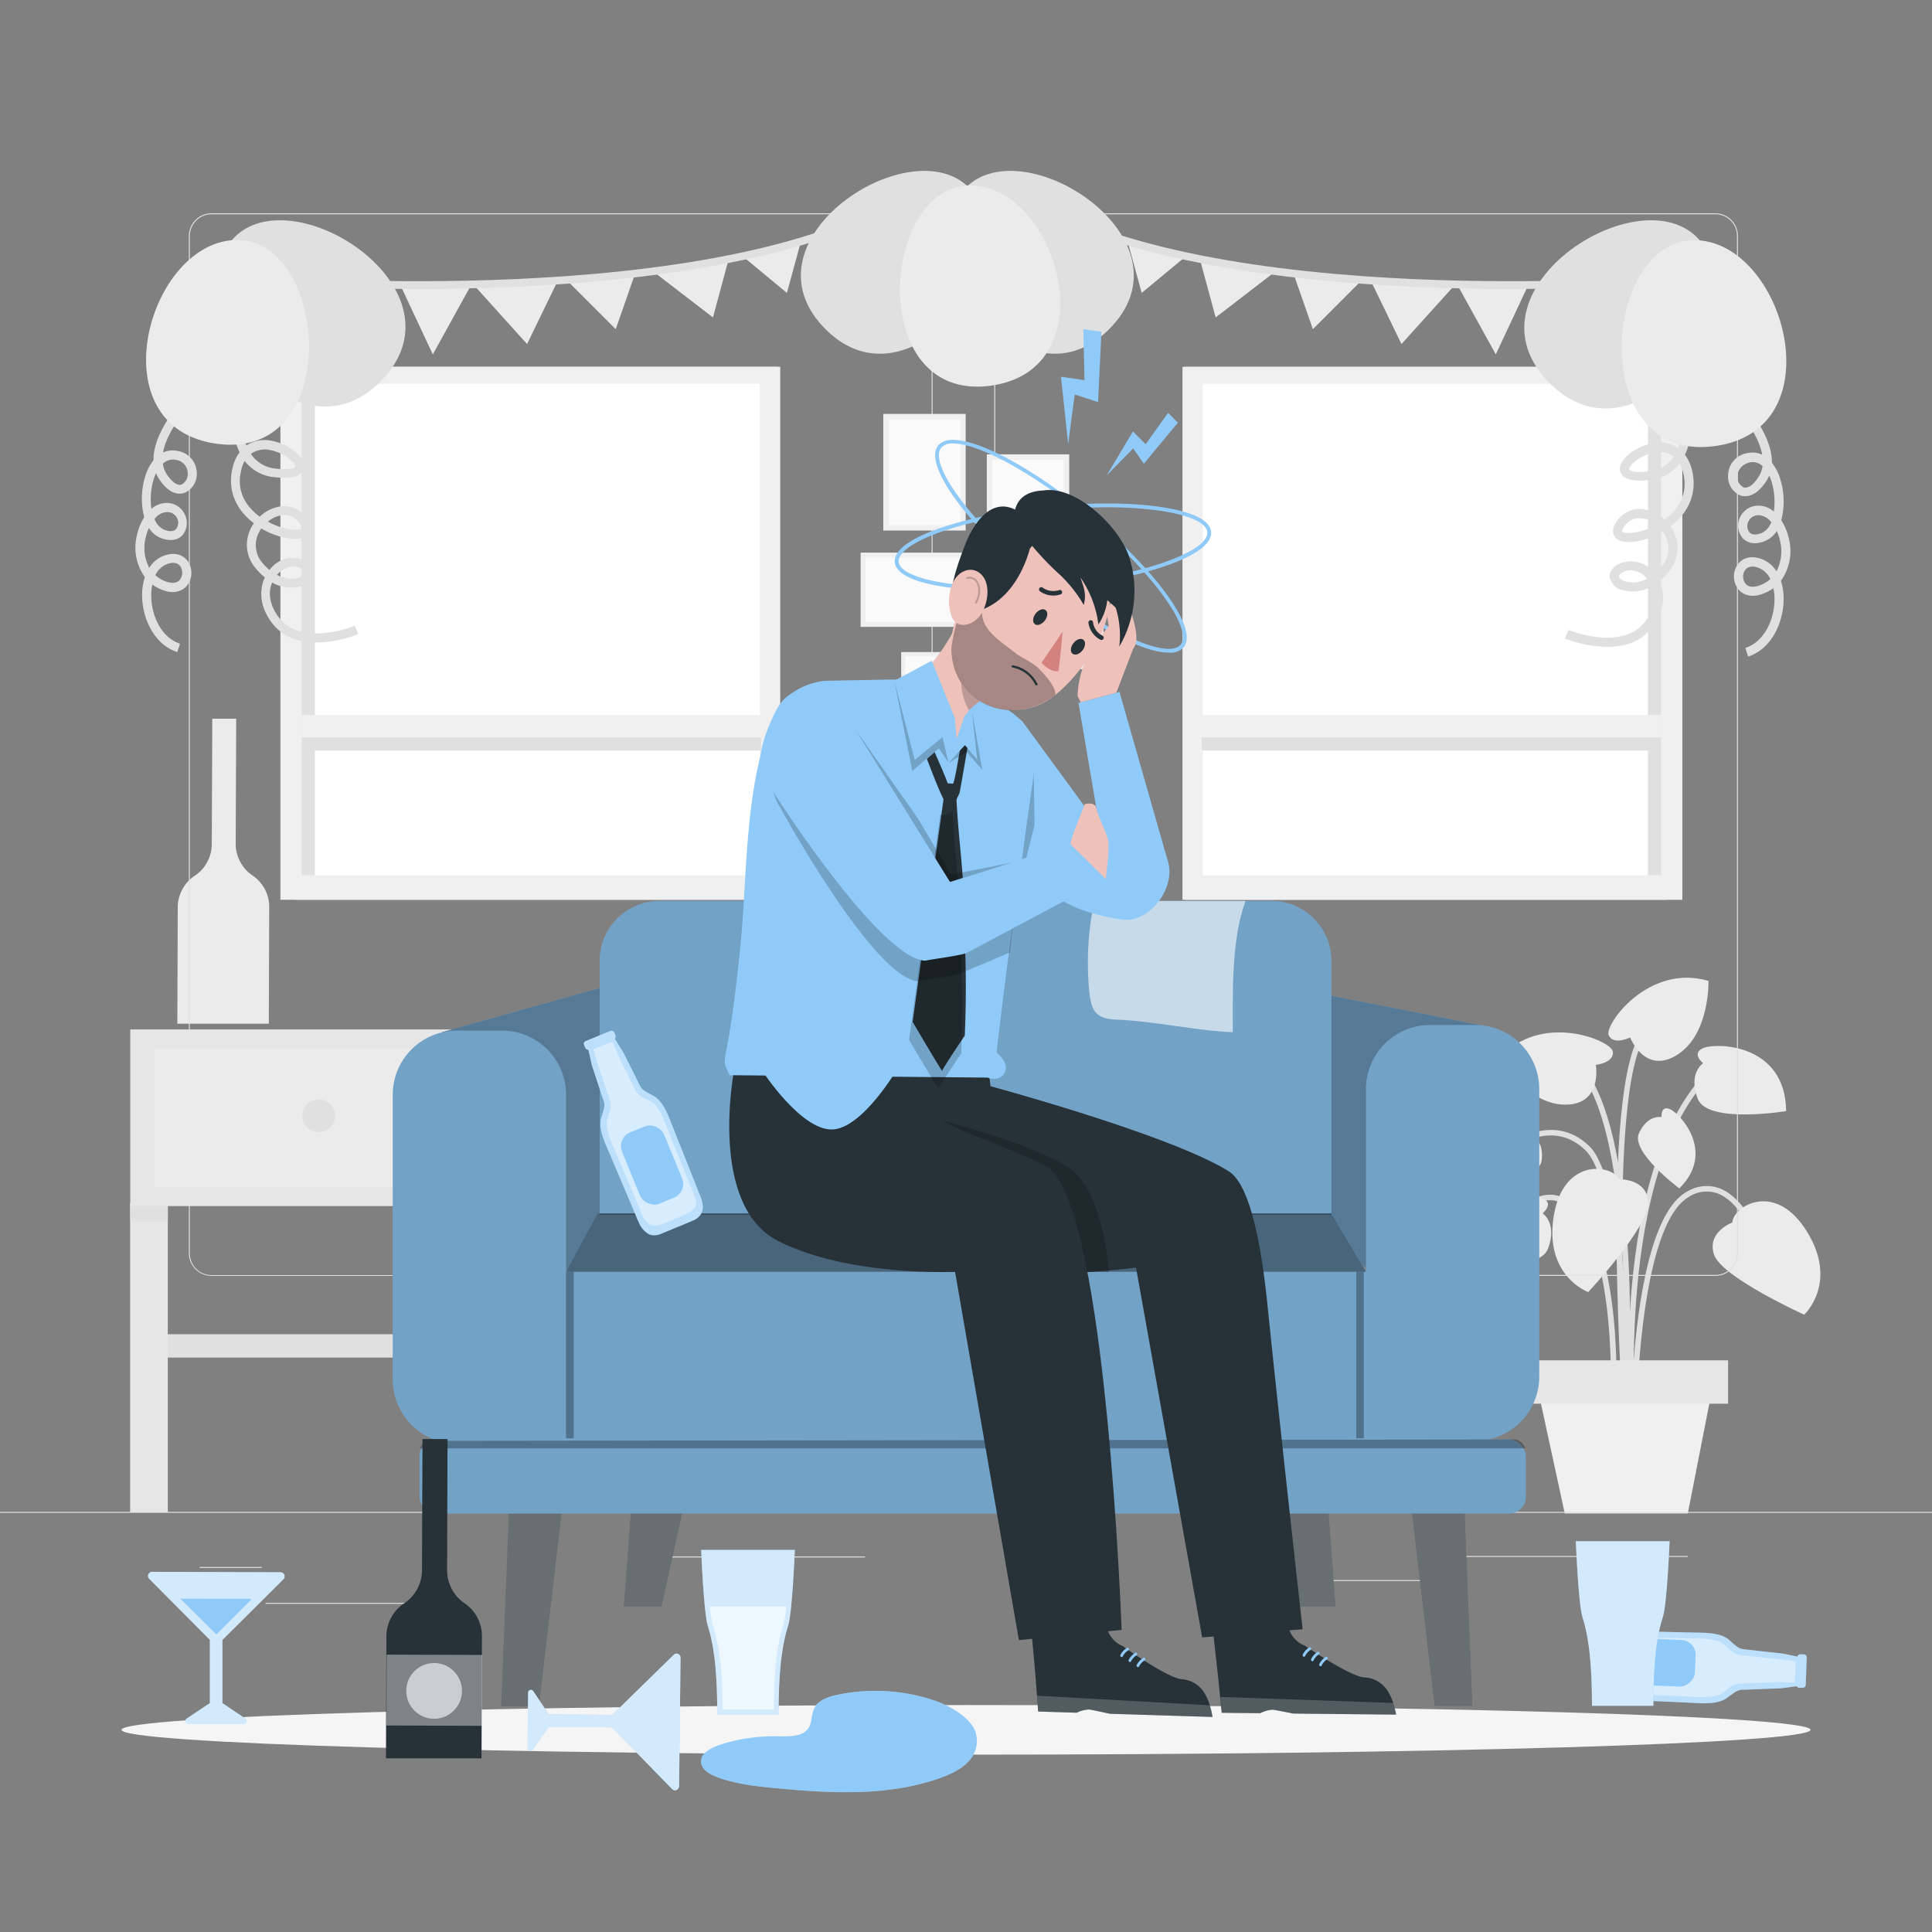 <svg xmlns="http://www.w3.org/2000/svg" viewBox="0 0 500 500"><rect x="0" y="0" width="500" height="500" fill="#808080" stroke="none"/><g id="freepik--background-complete--inject-31"><path d="M61,218.4,61.13,186H54.94l-.13,32.44a9.88,9.88,0,0,1-4.39,8.19h0A9.88,9.88,0,0,0,46,234.78l-.1,30.15H69.57l.1-30.15a9.79,9.79,0,0,0-4.32-8.21h0A9.88,9.88,0,0,1,61,218.4Z" style="fill:#ebebeb"></path><path d="M421.34,362.79c0-.56-1.91-56.26-11-65.07-8.81-8.56-18.92-.32-19.35,0l-.91-1.09c.12-.1,11.53-9.41,21.25,0,9.47,9.2,11.32,63.72,11.39,66Z" style="fill:#e0e0e0"></path><path d="M422.11,373.74c-.06-.67-6.19-66.87,18-94.62l1.07.94c-23.78,27.28-17.71,92.88-17.64,93.54Z" style="fill:#e0e0e0"></path><path d="M421.22,366.74l-1.41-.1c.05-.75,4.73-75.26-13-91.57l1-1.05C426,290.79,421.42,363.64,421.22,366.74Z" style="fill:#e0e0e0"></path><path d="M423.53,366.69h-1.42c0-2.05.59-50.33,14.3-58.18a9.7,9.7,0,0,1,8.87-.87c8.29,3.43,12.4,18.19,12.57,18.81l-1.36.38c0-.15-4.1-14.72-11.75-17.88a8.35,8.35,0,0,0-7.63.79C424.1,317.18,423.53,366.2,423.53,366.69Z" style="fill:#e0e0e0"></path><path d="M418.19,366.73l-1.42-.08c0-.38,2.07-38.15-8.12-51.46-2.47-3.22-5.15-4.76-8-4.56-6.68.46-12.28,10.24-12.34,10.34l-1.23-.7c.24-.43,6-10.53,13.46-11.06,3.33-.23,6.44,1.49,9.21,5.12C420.29,328.05,418.28,365.16,418.19,366.73Z" style="fill:#e0e0e0"></path><path d="M420.42,371.87c-.27-3.67-6.66-89.91,4.58-105.1l1.14.84c-10.93,14.77-4.37,103.26-4.3,104.15Z" style="fill:#e0e0e0"></path><path d="M448.34,316.37s-6.74,2.49-4.74,8.35,23.32,15.52,23.32,15.52,8.93-8.18.73-21.49S448.52,312.17,448.34,316.37Z" style="fill:#ebebeb"></path><path d="M419,305.2s7.17-.3,7.58,5.89-15.55,23.3-15.55,23.3-11.39-4.12-8.94-19.56S417.25,301.4,419,305.2Z" style="fill:#ebebeb"></path><path d="M413,275.59s4.78-.51,4.4-3.43-18.6-10.41-29.35,1.72c0,0,6.88,11.82,16.83,12S413,275.59,413,275.59Z" style="fill:#ebebeb"></path><path d="M421.88,268.51s-4.34,2.1-5.55-.58,10.28-18.68,25.82-14.07c0,0,.41,13.67-8,19.07S421.88,268.51,421.88,268.51Z" style="fill:#ebebeb"></path><path d="M399.22,314s3.3-2.66-.26-4-21.06-.93-21.24,16.4c0,0,20.37,3.38,22.89-3.22S399.22,314,399.22,314Z" style="fill:#ebebeb"></path><path d="M440.75,275.16s-3.3-2.67.27-4,21.05-.93,21.23,16.39c0,0-20.37,3.39-22.89-3.21S440.75,275.16,440.75,275.16Z" style="fill:#ebebeb"></path><path d="M430,289.11s-.29-3.24,2.32-2,11.74,11.11,2.29,20.44c0,0-12.73-9.42-10.43-14.33S430,289.11,430,289.11Z" style="fill:#ebebeb"></path><path d="M396.27,293.73s2-2.59-.92-2.91S379.5,294,382.52,306.9c0,0,15.78-1.19,16.46-6.56S396.27,293.73,396.27,293.73Z" style="fill:#ebebeb"></path><polygon points="436.8 391.68 404.96 391.68 396.49 352.62 444.46 352.62 436.8 391.68" style="fill:#f0f0f0"></polygon><rect x="393.6" y="352.05" width="53.63" height="11.23" style="fill:#e6e6e6"></rect><path d="M443.92,330.2H263.17a5.87,5.87,0,0,1-5.86-5.86V61.06a5.87,5.87,0,0,1,5.86-5.86H443.92a5.87,5.87,0,0,1,5.86,5.86V324.34A5.87,5.87,0,0,1,443.92,330.2ZM263.17,55.45a5.62,5.62,0,0,0-5.61,5.61V324.34a5.62,5.62,0,0,0,5.61,5.61H443.92a5.61,5.61,0,0,0,5.61-5.61V61.06a5.61,5.61,0,0,0-5.61-5.61Z" style="fill:#e0e0e0"></path><path d="M235.49,330.2H54.75a5.87,5.87,0,0,1-5.87-5.86V61.06a5.87,5.87,0,0,1,5.87-5.86H235.49a5.86,5.86,0,0,1,5.86,5.86V324.34A5.86,5.86,0,0,1,235.49,330.2ZM54.75,55.45a5.62,5.62,0,0,0-5.62,5.61V324.34A5.62,5.62,0,0,0,54.75,330H235.49a5.61,5.61,0,0,0,5.61-5.61V61.06a5.61,5.61,0,0,0-5.61-5.61Z" style="fill:#e0e0e0"></path><rect y="391.27" width="500" height="0.25" style="fill:#e0e0e0"></rect><rect x="51.67" y="405.53" width="16.06" height="0.25" style="fill:#e0e0e0"></rect><rect x="170.35" y="402.82" width="53.53" height="0.25" style="fill:#e0e0e0"></rect><rect x="68.73" y="414.82" width="36.25" height="0.25" style="fill:#e0e0e0"></rect><rect x="378.35" y="402.69" width="43.19" height="0.25" style="fill:#e0e0e0"></rect><rect x="430.45" y="402.69" width="6.33" height="0.25" style="fill:#e0e0e0"></rect><rect x="316.21" y="408.92" width="53.89" height="0.25" style="fill:#e0e0e0"></rect><g id="freepik--freepik--background-complete--inject-2--inject-31"><rect x="76.55" y="94.92" width="124.72" height="137.94" style="fill:#e0e0e0"></rect><rect x="72.57" y="94.92" width="129.36" height="137.94" style="fill:#f0f0f0"></rect><rect x="78.05" y="99.32" width="118.62" height="127.2" style="fill:#fff"></rect><rect x="78.04" y="99.32" width="3.44" height="127.2" style="fill:#e0e0e0"></rect><rect x="81.1" y="190.79" width="115.86" height="3.44" style="fill:#e0e0e0"></rect><rect x="78.04" y="185.05" width="120.46" height="5.76" style="fill:#f0f0f0"></rect><rect x="306.68" y="94.93" width="124.72" height="137.94" style="fill:#e0e0e0"></rect><rect x="306.03" y="94.93" width="129.36" height="137.94" style="fill:#f0f0f0"></rect><rect x="311.29" y="99.33" width="118.62" height="127.2" style="fill:#fff"></rect><rect x="426.49" y="99.33" width="3.44" height="127.2" style="fill:#e0e0e0"></rect><rect x="310.99" y="190.79" width="115.86" height="3.44" style="fill:#e0e0e0"></rect><rect x="309.46" y="185.03" width="120.46" height="5.76" style="fill:#f0f0f0"></rect><rect x="228.59" y="107.12" width="21.33" height="30.18" style="fill:#f0f0f0"></rect><rect x="229.98" y="108.53" width="18.55" height="27.35" style="fill:#fafafa"></rect><rect x="255.39" y="117.58" width="21.33" height="30.18" style="fill:#f0f0f0"></rect><rect x="256.79" y="119" width="18.55" height="27.35" style="fill:#fafafa"></rect><rect x="222.73" y="143.02" width="27.18" height="19.21" style="fill:#f0f0f0"></rect><rect x="224.01" y="144.28" width="24.62" height="16.7" style="fill:#fafafa"></rect><rect x="255.4" y="151.83" width="30.18" height="21.33" style="fill:#f0f0f0"></rect><rect x="256.81" y="153.22" width="27.35" height="18.55" style="fill:#fafafa"></rect><rect x="233.23" y="168.75" width="16.7" height="23.63" style="fill:#f0f0f0"></rect><rect x="234.31" y="169.86" width="14.53" height="21.41" style="fill:#fafafa"></rect><polygon points="192.59 66.65 203.65 75.8 207.37 62.18 192.59 66.65" style="fill:#ebebeb"></polygon><polygon points="212.32 60.77 224 68.51 225.15 55.73 212.32 60.77" style="fill:#ebebeb"></polygon><polygon points="103.67 73.91 112.01 91.72 121.72 74.14 103.67 73.91" style="fill:#ebebeb"></polygon><polygon points="123.07 74.25 136.41 89.04 144.16 73.04 123.07 74.25" style="fill:#ebebeb"></polygon><polygon points="147.11 72.95 159.35 85.19 164.34 70.88 147.11 72.95" style="fill:#ebebeb"></polygon><polygon points="169.4 70.53 184.51 82.15 188.42 67.69 169.4 70.53" style="fill:#ebebeb"></polygon><path d="M166.14,71.57c-45.85,5.56-92.07,2.23-92.83,2.16l.16-2c1.21.1,122,8.78,165.83-25.57l1.32,1.62C223.44,61.16,194.86,68.11,166.14,71.57Z" style="fill:#e0e0e0"></path><polygon points="306.52 66.65 295.47 75.8 291.74 62.18 306.52 66.65" style="fill:#ebebeb"></polygon><polygon points="286.8 60.77 275.12 68.51 273.97 55.73 286.8 60.77" style="fill:#ebebeb"></polygon><polygon points="395.45 73.91 387.11 91.72 377.4 74.14 395.45 73.91" style="fill:#ebebeb"></polygon><polygon points="376.05 74.25 362.7 89.04 354.95 73.04 376.05 74.25" style="fill:#ebebeb"></polygon><polygon points="352 72.95 339.77 85.19 334.78 70.88 352 72.95" style="fill:#ebebeb"></polygon><polygon points="329.71 70.53 314.61 82.15 310.7 67.69 329.71 70.53" style="fill:#ebebeb"></polygon><path d="M333,71.57c45.83,5.56,92.07,2.23,92.82,2.16l-.15-2c-1.22.1-121.95,8.78-165.84-25.57l-1.25,1.62C275.67,61.16,304.24,68.11,333,71.57Z" style="fill:#e0e0e0"></path><path d="M81.93,166.28c-4.22,0-8.76-1.19-11.75-5.34-3.16-4.36-3-8.51-1.64-11.52a15.29,15.29,0,0,1-2.32-2.3,9.24,9.24,0,0,1-1.63-9.63,9.78,9.78,0,0,1,1.12-2.09c-4.79-3.58-6.85-8.69-5.55-14.18A10.82,10.82,0,0,1,62,117.06c-4.6-9.57.41-26.22.63-27l2.22.68c0,.17-4.71,15.67-1.07,24.54a8.58,8.58,0,0,1,6.67-1.17c4.06.79,8.63,4,8.19,6.92-.23,1.48-1.68,3.11-7.33,2.49a11,11,0,0,1-8-4.23,9.9,9.9,0,0,0-.92,2.56c-1.38,5.88,1.91,9.72,4.83,11.87a9.88,9.88,0,0,1,5.43-2.67,7,7,0,0,1,6.77,3.06c1.56,2.17.92,3.53.39,4.15-1.84,2.13-7.08,1.15-11.07-.87-.38-.21-.75-.4-1.13-.62a8.11,8.11,0,0,0-.89,1.67A7,7,0,0,0,68,145.77a12.93,12.93,0,0,0,1.75,1.72l.26-.31a7.39,7.39,0,0,1,9-2.06c2.11,1.18,2.29,2.64,2.2,3.4a4.24,4.24,0,0,1-3.35,3.25,10,10,0,0,1-7.42-1c-1,2.3-.88,5.42,1.57,8.82,5.83,8.05,19.67,2.42,19.81,2.36l.9,2.15A31.15,31.15,0,0,1,81.93,166.28Zm-10.24-17.5a7.53,7.53,0,0,0,5.52.74c1.06-.31,1.66-.87,1.7-1.28s-.36-.74-1-1.11c-1.91-1.06-4.38-.42-6.16,1.57ZM69.33,135l.54.28c4.1,2.09,7.68,2.11,8.25,1.44.07-.08,0-.5-.52-1.28a4.7,4.7,0,0,0-4.59-2.1A7.24,7.24,0,0,0,69.33,135Zm-4.41-17.54a8.71,8.71,0,0,0,6.68,3.84c3.84.43,4.75-.32,4.79-.52.13-.86-2.49-3.53-6.4-4.28a6.24,6.24,0,0,0-5.12,1Z" style="fill:#e0e0e0"></path><path d="M45.87,168.75c-6.11-2-9-8.85-9.09-14.4a15.16,15.16,0,0,1,.71-5,13.08,13.08,0,0,1-2.08-10.71,14.56,14.56,0,0,1,1.92-4.79,19.24,19.24,0,0,1,.16-10.24,12.85,12.85,0,0,1,2.24-4.52c-.18-9.52,12.43-20.94,13.05-21.5l1.56,1.74c-.14.11-10.73,9.7-12.14,17.77a6,6,0,0,1,3.58-.43,5.87,5.87,0,0,1,5.12,5.35,5.31,5.31,0,0,1-3.15,5.53c-1.28.44-3.84.57-6.55-3.55a7.94,7.94,0,0,1-.82-1.55,12.82,12.82,0,0,0-.68,1.82,17.89,17.89,0,0,0-.51,7.42,6,6,0,0,1,3.53-1.51,5.11,5.11,0,0,1,5.12,3,4.92,4.92,0,0,1-.65,5.35c-1.28,1.37-3.39,1.61-5.71.65a6.29,6.29,0,0,1-2.93-2.56,12.85,12.85,0,0,0-.86,2.56,11.05,11.05,0,0,0,.94,7.78,7.47,7.47,0,0,1,3.84-3.16c2.56-.93,4.89-.37,6.17,1.51a5.33,5.33,0,0,1-.38,6.4c-.79.88-3.08,2.69-7.47.41a10,10,0,0,1-1.37-.83,13.2,13.2,0,0,0-.28,3.07c.07,4.75,2.44,10.6,7.46,12.23ZM40.2,148.88A8.39,8.39,0,0,0,41.84,150c2.1,1.09,3.76,1.11,4.66.1a3,3,0,0,0,.19-3.49c-.65-1-1.88-1.19-3.44-.63A5.54,5.54,0,0,0,40.2,148.88ZM40,134.32a4.72,4.72,0,0,0,2.4,2.73c1.41.58,2.56.54,3.15-.11a2.65,2.65,0,0,0,.3-2.82,2.82,2.82,0,0,0-2.91-1.58A4.3,4.3,0,0,0,40,134.32ZM42.16,120a6.59,6.59,0,0,0,1,2.76c1.35,2,2.8,3,3.84,2.65a3.13,3.13,0,0,0,1.57-3.16A3.51,3.51,0,0,0,45.37,119a3.66,3.66,0,0,0-3.21,1Z" style="fill:#e0e0e0"></path><path d="M99.18,98C77.35,121.54,45.42,81.58,59.41,62.88S121.34,74,99.18,98Z" style="fill:#e0e0e0"></path><path d="M56.53,114.9c-31.91-3.84-18.19-53.18,5.12-52.79S88.93,118.85,56.53,114.9Z" style="fill:#ebebeb"></path><path d="M287.77,84.43C266.32,107.59,235,68.39,248.71,50S309.53,61,287.77,84.43Z" style="fill:#e0e0e0"></path><path d="M212.91,84.43C234.36,107.59,265.7,68.39,252,50S191.15,61,212.91,84.43Z" style="fill:#e0e0e0"></path><path d="M256,99.87C287.31,96,273.84,47.74,250.9,48S224.19,103.76,256,99.87Z" style="fill:#ebebeb"></path><path d="M416,167.42a31.61,31.61,0,0,1-11-2.19l.91-2.18c.14,0,14.12,5.75,20-2.39,2.48-3.43,2.59-6.58,1.58-8.91a10.14,10.14,0,0,1-7.49,1,4.31,4.31,0,0,1-3.39-3.29c-.08-.77.09-2.25,2.22-3.44a7.47,7.47,0,0,1,9.12,2.08l.26.31a13,13,0,0,0,1.77-1.79,7.12,7.12,0,0,0,1.3-7.38,9.78,9.78,0,0,0-.92-1.68c-.36.22-.74.41-1.13.62-4,2.05-9.32,3.05-11.19.88-.53-.62-1.19-2,.41-4.19a7.08,7.08,0,0,1,6.84-3.09,10,10,0,0,1,5.47,2.7c3-2.17,6.29-6.05,4.88-12a10.39,10.39,0,0,0-.92-2.59,11.18,11.18,0,0,1-8.05,4.36c-5.73.64-7.19-1-7.42-2.52-.43-2.9,4.18-6.2,8.28-7a8.63,8.63,0,0,1,6.73,1.18c3.68-9-1-24.58-1.08-24.79l2.25-.69c.23.75,5.28,17.57.63,27.24a11.29,11.29,0,0,1,1.88,4.2c1.29,5.55-.78,10.71-5.62,14.34a10.4,10.4,0,0,1,1.14,2.1,9.31,9.31,0,0,1-1.67,9.73,14.73,14.73,0,0,1-2.34,2.33c1.4,3,1.54,7.18-1.65,11.64C424.82,166.22,420.24,167.42,416,167.42Zm6-19.85a4.07,4.07,0,0,0-2,.52c-.67.37-1.07.8-1,1.12s.65,1,1.72,1.3a7.67,7.67,0,0,0,5.59-.75h-.07a5.74,5.74,0,0,0-4.2-2.19Zm2.37-13.48a4.78,4.78,0,0,0-4,2.16c-.56.78-.58,1.2-.52,1.3.58.68,4.19.65,8.33-1.45l.55-.29a7.47,7.47,0,0,0-3.72-1.67,4.6,4.6,0,0,0-.64,0ZM429.7,117a9.36,9.36,0,0,0-1.67.17c-3.88.75-6.53,3.45-6.39,4.32,0,.21,1,1,4.83.53a8.76,8.76,0,0,0,6.75-3.88,5.62,5.62,0,0,0-3.49-1.14Z" style="fill:#e0e0e0"></path><path d="M452.41,169.92l-.71-2.24c5.06-1.64,7.47-7.55,7.54-12.35a14.66,14.66,0,0,0-.28-3.1,11.53,11.53,0,0,1-1.4.84c-4.42,2.3-6.75.48-7.54-.42a5.33,5.33,0,0,1-.37-6.46c1.29-1.91,3.6-2.47,6.22-1.53a7.79,7.79,0,0,1,3.88,3.19,11.27,11.27,0,0,0,.93-7.86,13.09,13.09,0,0,0-.85-2.59,6.47,6.47,0,0,1-3,2.59c-2.34,1-4.44.72-5.77-.66a5,5,0,0,1-.74-5.45,5.18,5.18,0,0,1,5.18-3,6,6,0,0,1,3.57,1.52,18.1,18.1,0,0,0-.52-7.5,15,15,0,0,0-.67-1.84,9.1,9.1,0,0,1-.84,1.57c-2.77,4.15-5.34,4-6.63,3.6a5.35,5.35,0,0,1-3.16-5.59,5.9,5.9,0,0,1,5.17-5.41,6,6,0,0,1,3.63.43c-1.43-8.15-12.14-17.84-12.27-18L445.36,98c.64.57,13.39,12.11,13.2,21.74a12.75,12.75,0,0,1,2.26,4.56,19.45,19.45,0,0,1,.17,10.35,14.62,14.62,0,0,1,2,4.84,13.22,13.22,0,0,1-2.09,10.82,15.45,15.45,0,0,1,.7,5C461.51,161,458.58,167.93,452.41,169.92Zm1.09-23.28a2.16,2.16,0,0,0-1.9.94,3,3,0,0,0,.18,3.53c.92,1,2.59,1,4.71-.1a8.22,8.22,0,0,0,1.67-1.14,5.61,5.61,0,0,0-3.08-2.92,4.76,4.76,0,0,0-1.58-.34Zm1.68-13.3a2.76,2.76,0,0,0-2.69,1.62,2.66,2.66,0,0,0,.29,2.84c.63.66,1.75.7,3.18.12a4.83,4.83,0,0,0,2.44-2.77,4.42,4.42,0,0,0-3-1.8Zm-1.56-13.74a4.07,4.07,0,0,0-4,3.33,3.15,3.15,0,0,0,1.59,3.19c1.09.38,2.59-.63,3.88-2.67a6.73,6.73,0,0,0,1.06-2.8,3.71,3.71,0,0,0-2.53-1.07Z" style="fill:#e0e0e0"></path><path d="M400.3,98.39c22.07,23.83,54.33-16.55,40.19-35.45S377.91,74.22,400.3,98.39Z" style="fill:#e0e0e0"></path><path d="M443.37,115.5c32.25-3.88,18.38-53.73-5.17-53.34S410.66,119.5,443.37,115.5Z" style="fill:#ebebeb"></path></g><rect x="39.95" y="345.29" width="83.24" height="6.05" style="fill:#e0e0e0"></rect><rect x="33.71" y="266.42" width="97.56" height="45.71" style="fill:#e6e6e6"></rect><rect x="33.68" y="311.33" width="9.75" height="80.06" style="fill:#e6e6e6"></rect><rect x="121.52" y="311.31" width="9.75" height="80.06" style="fill:#e6e6e6"></rect><rect x="39.95" y="271.41" width="85.08" height="35.72" style="fill:#ebebeb"></rect><path d="M86.73,288.75a4.24,4.24,0,1,1-4.24-4.23A4.24,4.24,0,0,1,86.73,288.75Z" style="fill:#e0e0e0"></path><rect x="33.71" y="312.13" width="9.72" height="3.73" style="fill:#e0e0e0"></rect><rect x="121.54" y="312.13" width="9.72" height="3.73" style="fill:#e0e0e0"></rect></g><g id="freepik--Shadow--inject-31"><path d="M468.55,447.68c0,3.54-97.85,6.42-218.55,6.42s-218.55-2.88-218.55-6.42,97.85-6.42,218.55-6.42S468.55,444.14,468.55,447.68Z" style="fill:#f5f5f5"></path></g><g id="freepik--Liquid--inject-31"><g style="isolation:isolate;opacity:0.4"><path d="M252.22,447.65c-1-2.24-4.31-5.34-9.87-7.37a47.68,47.68,0,0,0-25.11-1.77c-2.46.47-5.13,1.28-6.3,3.21s-.57,4.23-2,5.88c-1.66,1.91-4.95,1.8-7.72,1.75a45.46,45.46,0,0,0-14.79,2.16c-2.35.76-5,2.16-5,4.33s2.37,3.45,4.56,4.23c4.68,1.66,9.78,2.23,14.82,2.71,14.26,1.38,29.19,2.12,42.45-2.62,3.32-1.18,6.64-2.83,8.37-5.55A7.4,7.4,0,0,0,252.22,447.65Z" style="fill:#fff"></path></g><path d="M252.22,447.65c-1-2.24-4.31-5.34-9.87-7.37a47.68,47.68,0,0,0-25.11-1.77c-2.46.47-5.13,1.28-6.3,3.21s-.57,4.23-2,5.88c-1.66,1.91-4.95,1.8-7.72,1.75a45.46,45.46,0,0,0-14.79,2.16c-2.35.76-5,2.16-5,4.33s2.37,3.45,4.56,4.23c4.68,1.66,9.78,2.23,14.82,2.71,14.26,1.38,29.19,2.12,42.45-2.62,3.32-1.18,6.64-2.83,8.37-5.55A7.4,7.4,0,0,0,252.22,447.65Z" style="fill:#90CAF9"></path></g><g id="freepik--Character--inject-31"><path d="M302.47,168.91c-6.93,0-20.67-7.31-34.92-19-8.4-6.93-15.61-14.29-20.29-20.74-4.8-6.61-6.38-11.55-4.43-13.91s7.09-1.76,14.5,1.69c7.22,3.37,15.83,9,24.23,16s15.61,14.29,20.29,20.73c3.4,4.68,6.93,10.89,4.43,13.91A4.69,4.69,0,0,1,302.47,168.91Zm-55.82-54.14a3.75,3.75,0,0,0-3.05,1.08c-1.61,1.94,0,6.57,4.47,12.69,4.63,6.37,11.78,13.67,20.12,20.54,18.51,15.27,34.24,21.52,37.32,17.79,1.6-2,0-6.57-4.47-12.69-4.63-6.38-11.78-13.68-20.12-20.55s-16.87-12.49-24-15.82C252.59,115.8,249.07,114.77,246.65,114.77Z" style="fill:#90CAF9"></path><path d="M258.88,152.8c-14.62,0-26.83-2.32-27.31-7.3-.63-6.59,19.8-12.53,39.91-14.47,10.84-1,21.14-1,29,.18,5.71.85,12.59,2.65,12.95,6.4s-6,6.83-11.49,8.75c-7.49,2.64-17.58,4.67-28.42,5.72h0C268.6,152.55,263.61,152.8,258.88,152.8Zm27.39-21.51c-4.64,0-9.6.25-14.69.74-23.88,2.3-39.45,8.77-39,13.38s17,8,40.85,5.67l0,.5,0-.5c10.76-1,20.77-3.05,28.18-5.66,7.11-2.51,11.06-5.32,10.83-7.71s-4.64-4.4-12.1-5.51A98.81,98.81,0,0,0,286.27,131.29Z" style="fill:#90CAF9"></path><polygon points="286.4 123.04 293.21 111.66 296.49 114.96 302.31 106.84 304.84 109.38 296.02 120 293.27 116.05 286.4 123.04" style="fill:#90CAF9"></polygon><polygon points="276.44 114.93 274.58 97.51 280.67 98.39 280.36 85.19 285.05 85.86 284.18 104.07 278.14 102.1 276.44 114.93" style="fill:#90CAF9"></polygon><polygon points="343.46 387.06 345.62 415.78 335.92 415.78 329.46 386.46 343.46 387.06" style="fill:#263238"></polygon><polygon points="378.86 387.52 381.01 441.45 371.31 441.45 364.85 386.46 378.86 387.52" style="fill:#263238"></polygon><polygon points="343.46 387.06 345.62 415.78 335.92 415.78 329.46 386.46 343.46 387.06" style="fill:#fff;opacity:0.3"></polygon><polygon points="378.86 387.52 381.01 441.45 371.31 441.45 364.85 386.46 378.86 387.52" style="fill:#fff;opacity:0.3"></polygon><polygon points="131.9 387.59 129.74 441.6 139.44 441.6 145.91 386.46 131.9 387.59" style="fill:#263238"></polygon><polygon points="163.63 387.06 161.48 415.78 171.18 415.78 177.64 386.46 163.63 387.06" style="fill:#263238"></polygon><polygon points="131.9 387.59 129.74 441.6 139.44 441.6 145.91 386.46 131.9 387.59" style="fill:#fff;opacity:0.3"></polygon><polygon points="163.63 387.06 161.48 415.78 171.18 415.78 177.64 386.46 163.63 387.06" style="fill:#fff;opacity:0.3"></polygon><path d="M383.85,265.44l-40.19-7.92L333.31,262v52.46l20.22,13.65s34.82-15.51,34.58-15.9S383.85,265.44,383.85,265.44Z" style="fill:#90CAF9"></path><g style="isolation:isolate;opacity:0.4"><path d="M383.85,265.44l-40.19-7.92L333.31,262v52.46l20.22,13.65s34.82-15.51,34.58-15.9S383.85,265.44,383.85,265.44Z"></path></g><path d="M114.37,267.12l40.83-11.4,10,5.83V314L146,329.14s-35.77-17-35.52-17.38S114.37,267.12,114.37,267.12Z" style="fill:#90CAF9"></path><path d="M114.37,267.12l40.83-11.4,10,5.83V314L146,329.14s-35.77-17-35.52-17.38S114.37,267.12,114.37,267.12Z" style="isolation:isolate;opacity:0.4"></path><rect x="133.01" y="329.14" width="227.7" height="46.95" style="fill:#90CAF9"></rect><rect x="133.01" y="329.14" width="227.7" height="46.95" style="opacity:0.2"></rect><path d="M170.7,233.16H329.05a15.5,15.5,0,0,1,15.5,15.5v65.77a0,0,0,0,1,0,0H155.2a0,0,0,0,1,0,0V248.67A15.5,15.5,0,0,1,170.7,233.16Z" style="fill:#90CAF9"></path><path d="M118.23,266.73h11.67a16.58,16.58,0,0,1,16.58,16.58v90.31a0,0,0,0,1,0,0H118.23A16.58,16.58,0,0,1,101.65,357V283.31A16.58,16.58,0,0,1,118.23,266.73Z" style="fill:#90CAF9"></path><polygon points="146.47 329.14 154.61 314.01 344.56 314.01 353.53 329.14 146.47 329.14" style="fill:#90CAF9"></polygon><polygon points="146.47 329.14 154.61 314.01 344.56 314.01 353.53 329.14 146.47 329.14" style="isolation:isolate;opacity:0.5"></polygon><path d="M370.11,265.25h28.25a0,0,0,0,1,0,0v91a16.58,16.58,0,0,1-16.58,16.58H370.11a16.58,16.58,0,0,1-16.58-16.58V281.83A16.58,16.58,0,0,1,370.11,265.25Z" transform="translate(751.88 638.11) rotate(180)" style="fill:#90CAF9"></path><path d="M118.23,266.73h11.67a16.58,16.58,0,0,1,16.58,16.58v90.31a0,0,0,0,1,0,0H118.23A16.58,16.58,0,0,1,101.65,357V283.31A16.58,16.58,0,0,1,118.23,266.73Z" style="opacity:0.2"></path><path d="M370.11,265.25h28.25a0,0,0,0,1,0,0v91a16.58,16.58,0,0,1-16.58,16.58H370.11a16.58,16.58,0,0,1-16.58-16.58V281.83A16.58,16.58,0,0,1,370.11,265.25Z" transform="translate(751.88 638.11) rotate(180)" style="opacity:0.2"></path><path d="M170.7,233.16H329.05a15.5,15.5,0,0,1,15.5,15.5v65.77a0,0,0,0,1,0,0H155.2a0,0,0,0,1,0,0V248.67A15.5,15.5,0,0,1,170.7,233.16Z" style="opacity:0.2"></path><rect x="108.59" y="372.53" width="286.28" height="19.16" rx="4.25" style="fill:#90CAF9"></rect><rect x="108.59" y="372.53" width="286.28" height="19.16" rx="4.25" style="opacity:0.2"></rect><path d="M146.47,329.14v43.08h2V329.14Z" style="isolation:isolate;opacity:0.3"></path><path d="M351,329.14v43.08h1.95V329.14Z" style="isolation:isolate;opacity:0.3"></path><path d="M108.76,374.84h286a3.56,3.56,0,0,0-2.49-2.31c-14.22,0-267.55.36-281.78.36A3.15,3.15,0,0,0,108.76,374.84Z" style="isolation:isolate;opacity:0.3"></path><g style="opacity:0.6"><path d="M322.35,233.16H283.42c-2,6.7-2.29,17.43-1.4,24.35.23,1.78.59,3.68,1.91,4.89s3.48,1.43,5.38,1.5c9.17.34,20.56,2.89,29.73,3.23C319.07,256.47,318.65,243.17,322.35,233.16Z" style="fill:#fff"></path></g><polygon points="261.61 392.93 268.24 425.52 283.67 424.31 284.95 391.37 261.61 392.93" style="fill:#eec1bb"></polygon><path d="M268.67,442.94l10,.31a7.61,7.61,0,0,1,3.25-.83c1.18.18,5.28,1.1,5.28,1.1l26.6.83a22.89,22.89,0,0,0-.68-3,13.22,13.22,0,0,0-1.18-2.79,7.51,7.51,0,0,0-6.22-4C302,434.2,290.55,426,290.55,426a7,7,0,0,1-4.3-6.16c0-1.7-2.47-3.85-3.66-4.06-2.42-.42-3.82,1.08-4.25,3.5h0a3.53,3.53,0,0,1-5.67,1.25l-.92-.85s-5.12-1.7-4.93,1.1c.1,1.6.84,8.74,1.27,14.39.1,1.32.19,2.57.27,3.66h0C268.55,441.27,268.67,442.94,268.67,442.94Z" style="fill:#263238"></path><g style="opacity:0.2"><path d="M313.82,444.35l-26.6-.83s-4.1-.92-5.28-1.1a7.61,7.61,0,0,0-3.25.83l-10-.31s-.12-1.67-.3-4.1l44.77,2.5A22.89,22.89,0,0,1,313.82,444.35Z" style="fill:#fff"></path></g><path d="M296.29,429.09a.36.36,0,0,0-.45,0,4.58,4.58,0,0,0-1.65,1.78c-.21.4.37.82.59.41a3.92,3.92,0,0,1,1.44-1.57.36.36,0,0,0,.08-.56Z" style="fill:#90CAF9"></path><path d="M294.22,427.78a.38.38,0,0,0-.46,0,4.65,4.65,0,0,0-1.65,1.78c-.21.4.38.82.59.41a4.17,4.17,0,0,1,1.44-1.58.35.35,0,0,0,.08-.55Z" style="fill:#90CAF9"></path><path d="M292.07,426.55a.36.36,0,0,0-.46-.05,4.49,4.49,0,0,0-1.64,1.78c-.21.4.37.81.58.41a4.11,4.11,0,0,1,1.45-1.58.36.36,0,0,0,.08-.56Z" style="fill:#90CAF9"></path><polygon points="308.06 393.42 315.38 425.87 330.78 424.33 331.36 391.37 308.06 393.42" style="fill:#eec1bb"></polygon><path d="M316.18,443.27l10,.1a7.62,7.62,0,0,1,3.22-.9c1.19.16,5.3,1,5.3,1l26.62.27a21.87,21.87,0,0,0-.75-3,13.77,13.77,0,0,0-1.23-2.77,7.52,7.52,0,0,0-6.31-3.86c-3.72-.27-15.37-8.22-15.37-8.22a7,7,0,0,1-4.42-6.06c-.07-1.7-2.56-3.8-3.75-4-2.43-.38-3.8,1.15-4.18,3.58h0a3.52,3.52,0,0,1-5.64,1.37l-.93-.83s-5.16-1.59-4.92,1.21c.15,1.6,1,8.72,1.58,14.36.13,1.31.25,2.56.36,3.65h0C316,441.61,316.18,443.27,316.18,443.27Z" style="fill:#263238"></path><g style="opacity:0.2"><path d="M361.35,443.73l-26.62-.27s-4.11-.83-5.3-1a7.62,7.62,0,0,0-3.22.9l-10-.1s-.16-1.66-.39-4.09l44.81,1.55A21.87,21.87,0,0,1,361.35,443.73Z" style="fill:#fff"></path></g><path d="M343.5,428.84a.38.38,0,0,0-.46,0,4.58,4.58,0,0,0-1.6,1.82c-.21.4.39.8.59.39a4.08,4.08,0,0,1,1.41-1.6.36.36,0,0,0,.07-.56Z" style="fill:#90CAF9"></path><path d="M341.4,427.58a.36.36,0,0,0-.46-.05,4.68,4.68,0,0,0-1.61,1.82c-.2.41.39.81.6.4a4,4,0,0,1,1.41-1.61.36.36,0,0,0,.06-.56Z" style="fill:#90CAF9"></path><path d="M339.23,426.39a.36.36,0,0,0-.46,0,4.5,4.5,0,0,0-1.61,1.81c-.2.41.39.81.59.4a4.14,4.14,0,0,1,1.42-1.61.36.36,0,0,0,.06-.56Z" style="fill:#90CAF9"></path><g id="freepik--freepik--group--inject-2--inject-31"><path d="M337.12,421.65l-26,2.11L294,328.06s-35.16,4.9-65.26-2.65a54.34,54.34,0,0,1-12-4.39c-26-13.82-26.81-44.3-26.81-44.3l65.8-.6.62,5s46.68,12.61,61.63,22c5.22,3.24,8.23,17.27,10,34.22C331.24,369.26,337.12,421.65,337.12,421.65Z" style="fill:#263238"></path><path d="M287,329.24s-1.28-20.49-10-26.73c-8.95-6.4-33.38-12.57-33.38-12.57s28.94,13.64,30.14,19.29,5.82,19.85,5.82,19.85Z" style="isolation:isolate;opacity:0.2"></path><path d="M190,276.86s-6.87,35,11.35,44.29,45.82,8,45.82,8l16.52,95.31,26.58-2.64S286.42,314,271.6,302.37c-4-3.13-40.74-16.61-40.74-16.61Z" style="fill:#263238"></path></g><g id="freepik--freepik--Character--inject-283--inject-31"><path d="M262.8,224.76l-5.89-20.42c-4.38-1.51-6.05-10.13-4.55-14.53s5.29-6.74,9.68-5.25l2.51,2.07,20,27.32-5.44-32.06,10.61-2.83,12.41,43.42c.07.22.14.43.2.65,1.86,6.65-4.57,15.37-11.45,14.91a52.14,52.14,0,0,1-11.17-2.67C273.61,233.3,262.8,224.76,262.8,224.76Z" style="fill:#90CAF9"></path><path d="M279.68,181.74l-.81-1.63a25.55,25.55,0,0,1,5.76-15.23l4-4.94,4.74,7.66-4.46,11.67Z" style="fill:#eec1bb"></path><path d="M287.08,162.88l-.95-5.69,4.77-3.33s5,10.75,2.5,13.81C288.34,173.87,287.08,162.88,287.08,162.88Z" style="fill:#eec1bb"></path><polygon points="263.38 230.8 267.52 199.28 267.74 213.5 263.38 230.8" style="isolation:isolate;opacity:0.2"></polygon><path d="M268,196.79C269,188,259.71,183,259.71,183c-5.78-2.77,2.72-15.57-14.86-5.92,0,0-3.55-1.52-18.33-1.14l-12.66.24a16.33,16.33,0,0,0-12.75,7.57,33.29,33.29,0,0,0-4.39,12.2c-3.75,14.83-3.74,34.63-4.92,46.95-3.56,36.8-5.75,29.13-3,35.36l66.8.62s3.42,1.38,4.54-1.64c.91-2.45-2.22-4.83-2.22-4.83C262.27,234.64,266.94,205.68,268,196.79Z" style="fill:#90CAF9"></path><path d="M244.28,206.14l-8.09,58.33s7.69,13.08,7.65,12.67,5.84-9.12,5.84-9.12a281.8,281.8,0,0,0-.24-29.43c.25-12.44-1.3-19-2-33.38-.5.81-2.44,1.57-3.12.93" style="fill:#263238"></path><path d="M243.35,210.75l-8.09,58.34s7.69,13.08,7.65,12.67,5.84-9.12,5.84-9.12a281.8,281.8,0,0,0-.24-29.43c.25-12.45-1.3-19-2-33.38-.5.8-2.45,1.57-3.12.92" style="isolation:isolate;opacity:0.2"></path><path d="M247.28,207.3a14.84,14.84,0,0,0,1.08-2.19c.23-1.08,2.35-13.48,2.35-13.48-.44-.61-1-.77-1.48-1.38-.41.81-2,11.89-2.6,12.57l-1.37-.1c-1-3-6.36-14.49-6.31-15.21-.83-.07-1.4,1.33-1.81,2,.73,1.19,5.5,14.8,7.26,17.67A6.51,6.51,0,0,0,247.28,207.3Z" style="fill:#263238"></path><path d="M237.7,253.94c-11.55-.46-36-45.35-36-45.35-3-4-4.17-21.34-.16-24.31s9.12-3.84,12.1.16l0,0,30.51,49.14,18.6.1-1.35,12.81L248.36,252C246.38,252.7,239.75,253.48,237.7,253.94Z" style="isolation:isolate;opacity:0.2"></path><path d="M239.44,248.63C227.9,248.16,201,206.31,201,206.31c-6.14-10.21-1.38-23,2.63-26s8.73-5.21,11.72-1.21v0l6.07,9.78,24.44,39.36,34.69-11s5.52,9.4,5.6,10.23L250.1,246.67C248.13,247.38,241.49,248.17,239.44,248.63Z" style="fill:#90CAF9"></path></g><path d="M277,218.43s.74-2.8,1.2-3.86,2.53-6.46,2.53-6.46,2.71-.76,3,1.06,2.63,6.14,3.06,8.32-.63,10-.63,10Z" style="fill:#eec1bb"></path><path d="M249.29,158.12l2.25,9.68L254.6,181a11.68,11.68,0,0,0-3.3,2.35c-1.29,1-2.13,5.44-1.62,6.44.9,1.19,1.72,6-5.79,1.18-4.51-2.46-8.2-3.5-9.45-8.48-.43-2.7-1.06-4.72-.63-5C241.24,173.72,246.14,165.24,249.29,158.12Z" style="fill:#eec1bb"></path><path d="M253.9,177.75l-1.49-9.15-.52.53a20.15,20.15,0,0,0-2,2.54c-2,3.08-1.14,8.83.89,12.18l.57-.52a13.71,13.71,0,0,1,3.06-2.3h.22Z" style="isolation:isolate;opacity:0.2"></path><path d="M256.09,145.3c-6.85,10.31-10.92,16-9.72,24.76,1.79,13.21,17,17.81,26.84,9.73,8.83-7.27,18.55-22.91,11.78-34A17.07,17.07,0,0,0,256.09,145.3Z" style="fill:#eec1bb"></path><path d="M263.8,132.51c20.85-.65,26.73,15.63,25.75,25.44l-19.64-17.37c-.84-.78-2.12-.33-3.4,1.45,0,0-4.2,18.19-19.63,16.56-2.17-4.28,1-12.62,2.65-17C251.93,135.05,257,128,263.8,132.51Z" style="fill:#263238"></path><path d="M268,158.81c-.76,1-.84,2.22-.18,2.72s1.82.07,2.59-.94.84-2.22.17-2.71S268.8,157.8,268,158.81Z" style="fill:#263238"></path><path d="M277.78,166.49c-.77,1-.85,2.22-.18,2.71s1.82.08,2.58-.93.85-2.22.18-2.72S278.54,165.48,277.78,166.49Z" style="fill:#263238"></path><path d="M275,163.49s-.6,7.43-1.12,10.24c-2.36.21-4.33-2.21-4.33-2.21Z" style="fill:#d4827d"></path><path d="M274.7,152.84a.58.58,0,0,0-.58-.13,4.79,4.79,0,0,1-4.25-.61.6.6,0,0,0-.84.07.59.59,0,0,0,.08.83,5.93,5.93,0,0,0,5.36.83.58.58,0,0,0,.39-.73A.57.57,0,0,0,274.7,152.84Z" style="fill:#263238"></path><path d="M282.53,160.56a.57.57,0,0,0-.34-.05.6.6,0,0,0-.5.68,5.82,5.82,0,0,0,3.12,4.38.59.59,0,0,0,.78-.3.58.58,0,0,0-.3-.77,4.57,4.57,0,0,1-2.42-3.5A.59.59,0,0,0,282.53,160.56Z" style="fill:#263238"></path><path d="M273.13,179.87c-11.56,8.59-24.84,2.09-26.68-9.13a24.56,24.56,0,0,1-.25-2.57l.06-.82c.61-3.95,1.45-8.06,3.94-11.28a7.71,7.71,0,0,0,1.44,0c.27-.08,2.64.28,2.6.58-1,6.1,4,8.71,8.52,12.34,1.42,1.14,3.62,1.93,5.79,3.75C268.54,172.81,273.34,177.14,273.13,179.87Z" style="isolation:isolate;opacity:0.3"></path><path d="M246.51,151a11.92,11.92,0,0,0-.27,8.44c1.28,3.52,5.54,2.65,7.61-.42,1.83-2.74,2.61-7.75.17-10.28S247.9,147.69,246.51,151Z" style="fill:#eec1bb"></path><path d="M252.56,156.15a.19.19,0,0,1-.12,0,.25.25,0,0,1-.09-.34,5.9,5.9,0,0,0,.82-2.92,3.67,3.67,0,0,0-.69-2.35,2,2,0,0,0-2.1-.72.25.25,0,0,1-.32-.16.25.25,0,0,1,.16-.31,2.47,2.47,0,0,1,2.65.88,4.15,4.15,0,0,1,.8,2.66,6.35,6.35,0,0,1-.89,3.18A.27.27,0,0,1,252.56,156.15Z" style="opacity:0.2"></path><path d="M267.86,175.93a8.59,8.59,0,0,0-5.72-3.73.28.28,0,0,0-.33.22v0a.32.32,0,0,0,.25.34,8.22,8.22,0,0,1,5.87,4.44.32.32,0,0,0,.4.16.27.27,0,0,0,.17-.36v0h0A11.32,11.32,0,0,0,267.86,175.93Z" style="fill:#263238"></path><path d="M262.56,135.11a71.73,71.73,0,0,0,11.8,13.69,34.25,34.25,0,0,1,6.11,7.76c.73-2.82.08-4.37-.87-7.12a27.09,27.09,0,0,1,4.66,12.17,14.32,14.32,0,0,0,2.35-9.22,24.2,24.2,0,0,1,3.06,14.94,28.54,28.54,0,0,0,2.43-23.55c-2.72-7.81-13.9-18.23-22.07-16.84C261.09,127.25,262.56,135.11,262.56,135.11Z" style="fill:#263238"></path><polygon points="245.46 197.45 250.2 194.63 254.2 199.24 251.59 184.16 252.74 196.27 249.67 192.88 245.46 197.45" style="isolation:isolate;opacity:0.2"></polygon><path d="M241.15,171c.36,1,5.94,14.77,5.94,14.77l.49,5.52,2-5.9,1.71-2.1,1.62,13.24-3.18-3.69-4.24,4.55L243,193.69l-7.15,6.2h0l-4.64-23.6Z" style="fill:#90CAF9"></path><polygon points="231.47 176.27 236.72 196.65 243.94 190.76 245.44 197.3 242.98 193.69 236.09 199.5 231.47 176.27 231.47 176.27" style="isolation:isolate;opacity:0.2"></polygon><path d="M197.4,277.31s9.78,15,17.79,15,17.34-16.16,17.34-16.16Z" style="fill:#90CAF9"></path><polygon points="237.62 211.9 221.46 188.92 245.9 228.28 261.81 223.25 246.15 226.35 237.62 211.9" style="isolation:isolate;opacity:0.2"></polygon><path d="M173.39,289.8c-2.24-5.7-4-6-5.23-6.71s-2-1-2.59-2.22-3.19-6.36-4-8-2.6-3.9-2.74-4.87a1.1,1.1,0,0,0,0-.18,4.65,4.65,0,0,0-2.81.62,5.42,5.42,0,0,0-.5.33,3.25,3.25,0,0,1-1.32.64l-.66.12a3.85,3.85,0,0,0-1.33.36,2.9,2.9,0,0,0-.69.49c.09.14.2.3.35.5.59.79.89,3.63,1.49,5.38s2.37,7.28,2.83,8.52.1,2.06-.26,3.4-1.42,2.82,1,8.45,7.72,18.17,7.72,18.17a18,18,0,0,0,.79,1.81,5.76,5.76,0,0,0,2.74,2.92,4.23,4.23,0,0,0,3-.27l4-1.64c1.51-.62,3-1.24,4-1.68a4.42,4.42,0,0,0,2.23-1.73c1.12-2.06,0-4.25-.73-6C180.72,308.14,175.63,295.51,173.39,289.8Z" style="fill:#90CAF9"></path><rect x="150.98" y="268.04" width="8.45" height="2.37" rx="0.74" transform="translate(-90.57 79.06) rotate(-22.31)" style="fill:#90CAF9"></rect><g style="isolation:isolate;opacity:0.4"><path d="M173.39,289.8c-2.24-5.7-4-6-5.23-6.71s-2-1-2.59-2.22-3.19-6.36-4-8-2.6-3.9-2.74-4.87a1.1,1.1,0,0,0,0-.18,4.65,4.65,0,0,0-2.81.62,5.42,5.42,0,0,0-.5.33,3.25,3.25,0,0,1-1.32.64l-.66.12a3.85,3.85,0,0,0-1.33.36,2.9,2.9,0,0,0-.69.49c.09.14.2.3.35.5.59.79.89,3.63,1.49,5.38s2.37,7.28,2.83,8.52.1,2.06-.26,3.4-1.42,2.82,1,8.45,7.72,18.17,7.72,18.17a18,18,0,0,0,.79,1.81,5.76,5.76,0,0,0,2.74,2.92,4.23,4.23,0,0,0,3-.27l4-1.64c1.51-.62,3-1.24,4-1.68a4.42,4.42,0,0,0,2.23-1.73c1.12-2.06,0-4.25-.73-6C180.72,308.14,175.63,295.51,173.39,289.8Z" style="fill:#fff"></path><rect x="150.98" y="268.04" width="8.45" height="2.37" rx="0.74" transform="translate(-90.57 79.06) rotate(-22.31)" style="fill:#fff"></rect></g><g style="isolation:isolate;opacity:0.4"><path d="M167.36,284.55l-.44-.25a5.24,5.24,0,0,1-2.61-2.48c-.29-.63-1.19-2.43-2.07-4.17l0,0c-.75-1.48-1.52-3-1.9-3.8-.13-.26-1.69-4-1.86-4.26l-4.92,2c.08.33,1.28,4.19,1.37,4.47.29.82.82,2.46,1.34,4v0c.61,1.85,1.23,3.77,1.47,4.42a5.25,5.25,0,0,1-.1,3.6c0,.15-.09.31-.14.48s-.1.36-.16.55c-.36,1.08-.85,2.57,1.14,7.16.87,2,1.75,4,2.61,6.07,1.51,3.58,3.07,7.14,4.53,10.74.59,1.46,1.1,2.9,2.63,3.76s3.55-.19,5-.77a50.53,50.53,0,0,0,4.7-2.09,4.86,4.86,0,0,0,2-1.65c.72-1.23-.39-3.26-.82-4.32-1.07-2.69-2.16-5.37-3.24-8.06-1.24-3.1-2.49-6.2-3.71-9.31-1.82-4.65-3.22-5.36-4.23-5.88Z" style="fill:#fff"></path></g><rect x="162.87" y="291.57" width="11.75" height="19.93" rx="3.83" transform="translate(-101.83 86.61) rotate(-22.31)" style="fill:#90CAF9"></rect></g><g id="freepik--Beverages--inject-31"><path d="M115.71,406.37l.11-33.95h-6.48l-.13,33.95a10.33,10.33,0,0,1-4.59,8.56h0A10.31,10.31,0,0,0,100,423.5l-.11,31.55h24.73l.11-31.55a10.25,10.25,0,0,0-4.52-8.59h0A10.3,10.3,0,0,1,115.71,406.37Z" style="fill:#263238"></path><rect x="103.24" y="425.05" width="18.34" height="24.74" transform="translate(-325.4 548.31) rotate(-89.8)" style="fill:#fff;isolation:isolate;opacity:0.4"></rect><path d="M119.56,437.63a7.21,7.21,0,1,1,0-.05Z" style="fill:#fff;isolation:isolate;opacity:0.6"></path><path d="M57.56,440.76V424.41l15.79-15.7a1.06,1.06,0,0,0-.74-1.81l-33.24-.11a1.06,1.06,0,0,0-.75,1.81l15.69,15.79v16.37l-6,4a.75.75,0,0,0,.42,1.36H63.07a.75.75,0,0,0,.42-1.36Z" style="fill:#90CAF9"></path><path d="M57.56,440.76V424.41l15.79-15.7a1.06,1.06,0,0,0-.74-1.81l-33.24-.11a1.06,1.06,0,0,0-.75,1.81l15.69,15.79v16.37l-6,4a.75.75,0,0,0,.42,1.36H63.07a.75.75,0,0,0,.42-1.36Z" style="fill:#fff;isolation:isolate;opacity:0.6"></path><path d="M46.66,413.74,56,423l9-9a.6.6,0,0,0-.16-.22Z" style="fill:#90CAF9"></path><path d="M142,446.9l16.34.13L173.94,463a1,1,0,0,0,1.49,0,1.11,1.11,0,0,0,.32-.75l.38-33.23a1.05,1.05,0,0,0-1-1.07,1.1,1.1,0,0,0-.76.3l-15.92,15.56L142,443.65l-4-6a.74.74,0,0,0-1-.2.7.7,0,0,0-.33.6l-.12,14.33a.74.74,0,0,0,.75.74.75.75,0,0,0,.61-.32Z" style="fill:#90CAF9"></path><path d="M142,446.9l16.34.13L173.94,463a1,1,0,0,0,1.49,0,1.11,1.11,0,0,0,.32-.75l.38-33.23a1.05,1.05,0,0,0-1-1.07,1.1,1.1,0,0,0-.76.3l-15.92,15.56L142,443.65l-4-6a.74.74,0,0,0-1-.2.7.7,0,0,0-.33.6l-.12,14.33a.74.74,0,0,0,.75.74.75.75,0,0,0,.61-.32Z" style="fill:#fff;isolation:isolate;opacity:0.6"></path><path d="M189.24,401.12H205.7s-.64,16.22-1.74,19.66-2.46,9.06-2.46,22.94H185.63c0-13.88-1.37-19.48-2.45-22.94s-1.72-19.66-1.72-19.66Z" style="fill:#90CAF9"></path><path d="M189.24,401.12H205.7s-.64,16.22-1.74,19.66-2.46,9.06-2.46,22.94H185.63c0-13.88-1.37-19.48-2.45-22.94s-1.72-19.66-1.72-19.66Z" style="fill:#fff;isolation:isolate;opacity:0.6"></path><path d="M203.48,415.72a26.62,26.62,0,0,1-.71,4.61c-1.23,3.84-2.46,9.44-2.46,22.11H187c0-12.6-1.35-18.2-2.58-22.11a31.32,31.32,0,0,1-.71-4.61Z" style="fill:#fff;isolation:isolate;opacity:0.6"></path><path d="M439.34,440.77c6.27.32,7.32-1.22,8.48-2s1.82-1.46,3.18-1.47,7.29-.29,9.19-.33,4.75-.79,5.71-.5l.18.05a4.73,4.73,0,0,0,.62-2.89,5,5,0,0,0-.1-.6,3.24,3.24,0,0,1,0-1.51c.05-.23.11-.45.17-.66a4.07,4.07,0,0,0,.22-1.39,3.06,3.06,0,0,0-.16-.86c-.17,0-.37.06-.62.12-1,.22-3.77-.72-5.66-.89s-7.8-.87-9.15-1-2-.77-3.07-1.68-2-2.52-8.32-2.63-20.26-.48-20.26-.48a17,17,0,0,0-2,0,5.85,5.85,0,0,0-3.89,1.32,4.34,4.34,0,0,0-1,2.93c-.06,1.14-.12,2.78-.18,4.46s-.11,3.32-.13,4.45a4.56,4.56,0,0,0,.67,2.82c1.45,1.93,4,1.79,6,1.87C419.1,439.85,433.06,440.44,439.34,440.77Z" style="fill:#90CAF9"></path><rect x="461.94" y="431.29" width="8.67" height="2.43" rx="0.74" transform="translate(915.46 -17.72) rotate(92.09)" style="fill:#90CAF9"></rect><g style="isolation:isolate;opacity:0.4"><path d="M439.34,440.77c6.27.32,7.32-1.22,8.48-2s1.82-1.46,3.18-1.47,7.29-.29,9.19-.33,4.75-.79,5.71-.5l.18.05a4.73,4.73,0,0,0,.62-2.89,5,5,0,0,0-.1-.6,3.24,3.24,0,0,1,0-1.51c.05-.23.11-.45.17-.66a4.07,4.07,0,0,0,.22-1.39,3.06,3.06,0,0,0-.16-.86c-.17,0-.37.06-.62.12-1,.22-3.77-.72-5.66-.89s-7.8-.87-9.15-1-2-.77-3.07-1.68-2-2.52-8.32-2.63-20.26-.48-20.26-.48a17,17,0,0,0-2,0,5.85,5.85,0,0,0-3.89,1.32,4.34,4.34,0,0,0-1,2.93c-.06,1.14-.12,2.78-.18,4.46s-.11,3.32-.13,4.45a4.56,4.56,0,0,0,.67,2.82c1.45,1.93,4,1.79,6,1.87C419.1,439.85,433.06,440.44,439.34,440.77Z" style="fill:#fff"></path><rect x="461.94" y="431.29" width="8.67" height="2.43" rx="0.74" transform="translate(915.46 -17.72) rotate(92.09)" style="fill:#fff"></rect></g><g style="isolation:isolate;opacity:0.4"><path d="M446.8,437.36l.42-.3a5.36,5.36,0,0,1,3.42-1.39c.71,0,2.78-.09,4.77-.17h0l4.36-.17c.3,0,4.42.11,4.77.07l.2-5.45c-.35-.06-4.47-.58-4.76-.61-.89-.08-2.65-.27-4.34-.46h-.05c-2-.22-4-.44-4.75-.5a5.35,5.35,0,0,1-3.32-1.62l-.39-.33c-.15-.12-.29-.25-.44-.39-.87-.79-2.05-1.88-7.17-2l-6.79-.14c-4-.1-8-.16-11.95-.32-1.62-.06-3.17-.2-4.63.87-1.31,1-1.32,3.39-1.39,5-.07,1.75-.14,3.53,0,5.28a5.17,5.17,0,0,0,.72,2.51c.85,1.2,3.21,1,4.38,1.07l8.91.39c3.42.15,6.84.3,10.26.48,5.12.26,6.38-.74,7.3-1.47Z" style="fill:#fff"></path></g><rect x="424.32" y="421.23" width="12.05" height="20.45" rx="3.83" transform="matrix(-0.04, 1, -1, -0.04, 877.18, 17.11)" style="fill:#90CAF9"></rect><path d="M415.63,398.86h16.46s-.64,16.21-1.75,19.65-2.45,9.07-2.45,22.94H412c0-13.87-1.38-19.48-2.46-22.94s-1.72-19.65-1.72-19.65Z" style="fill:#90CAF9"></path><path d="M415.63,398.86h16.46s-.64,16.21-1.75,19.65-2.45,9.07-2.45,22.94H412c0-13.87-1.38-19.48-2.46-22.94s-1.72-19.65-1.72-19.65Z" style="fill:#fff;isolation:isolate;opacity:0.6"></path></g></svg>
